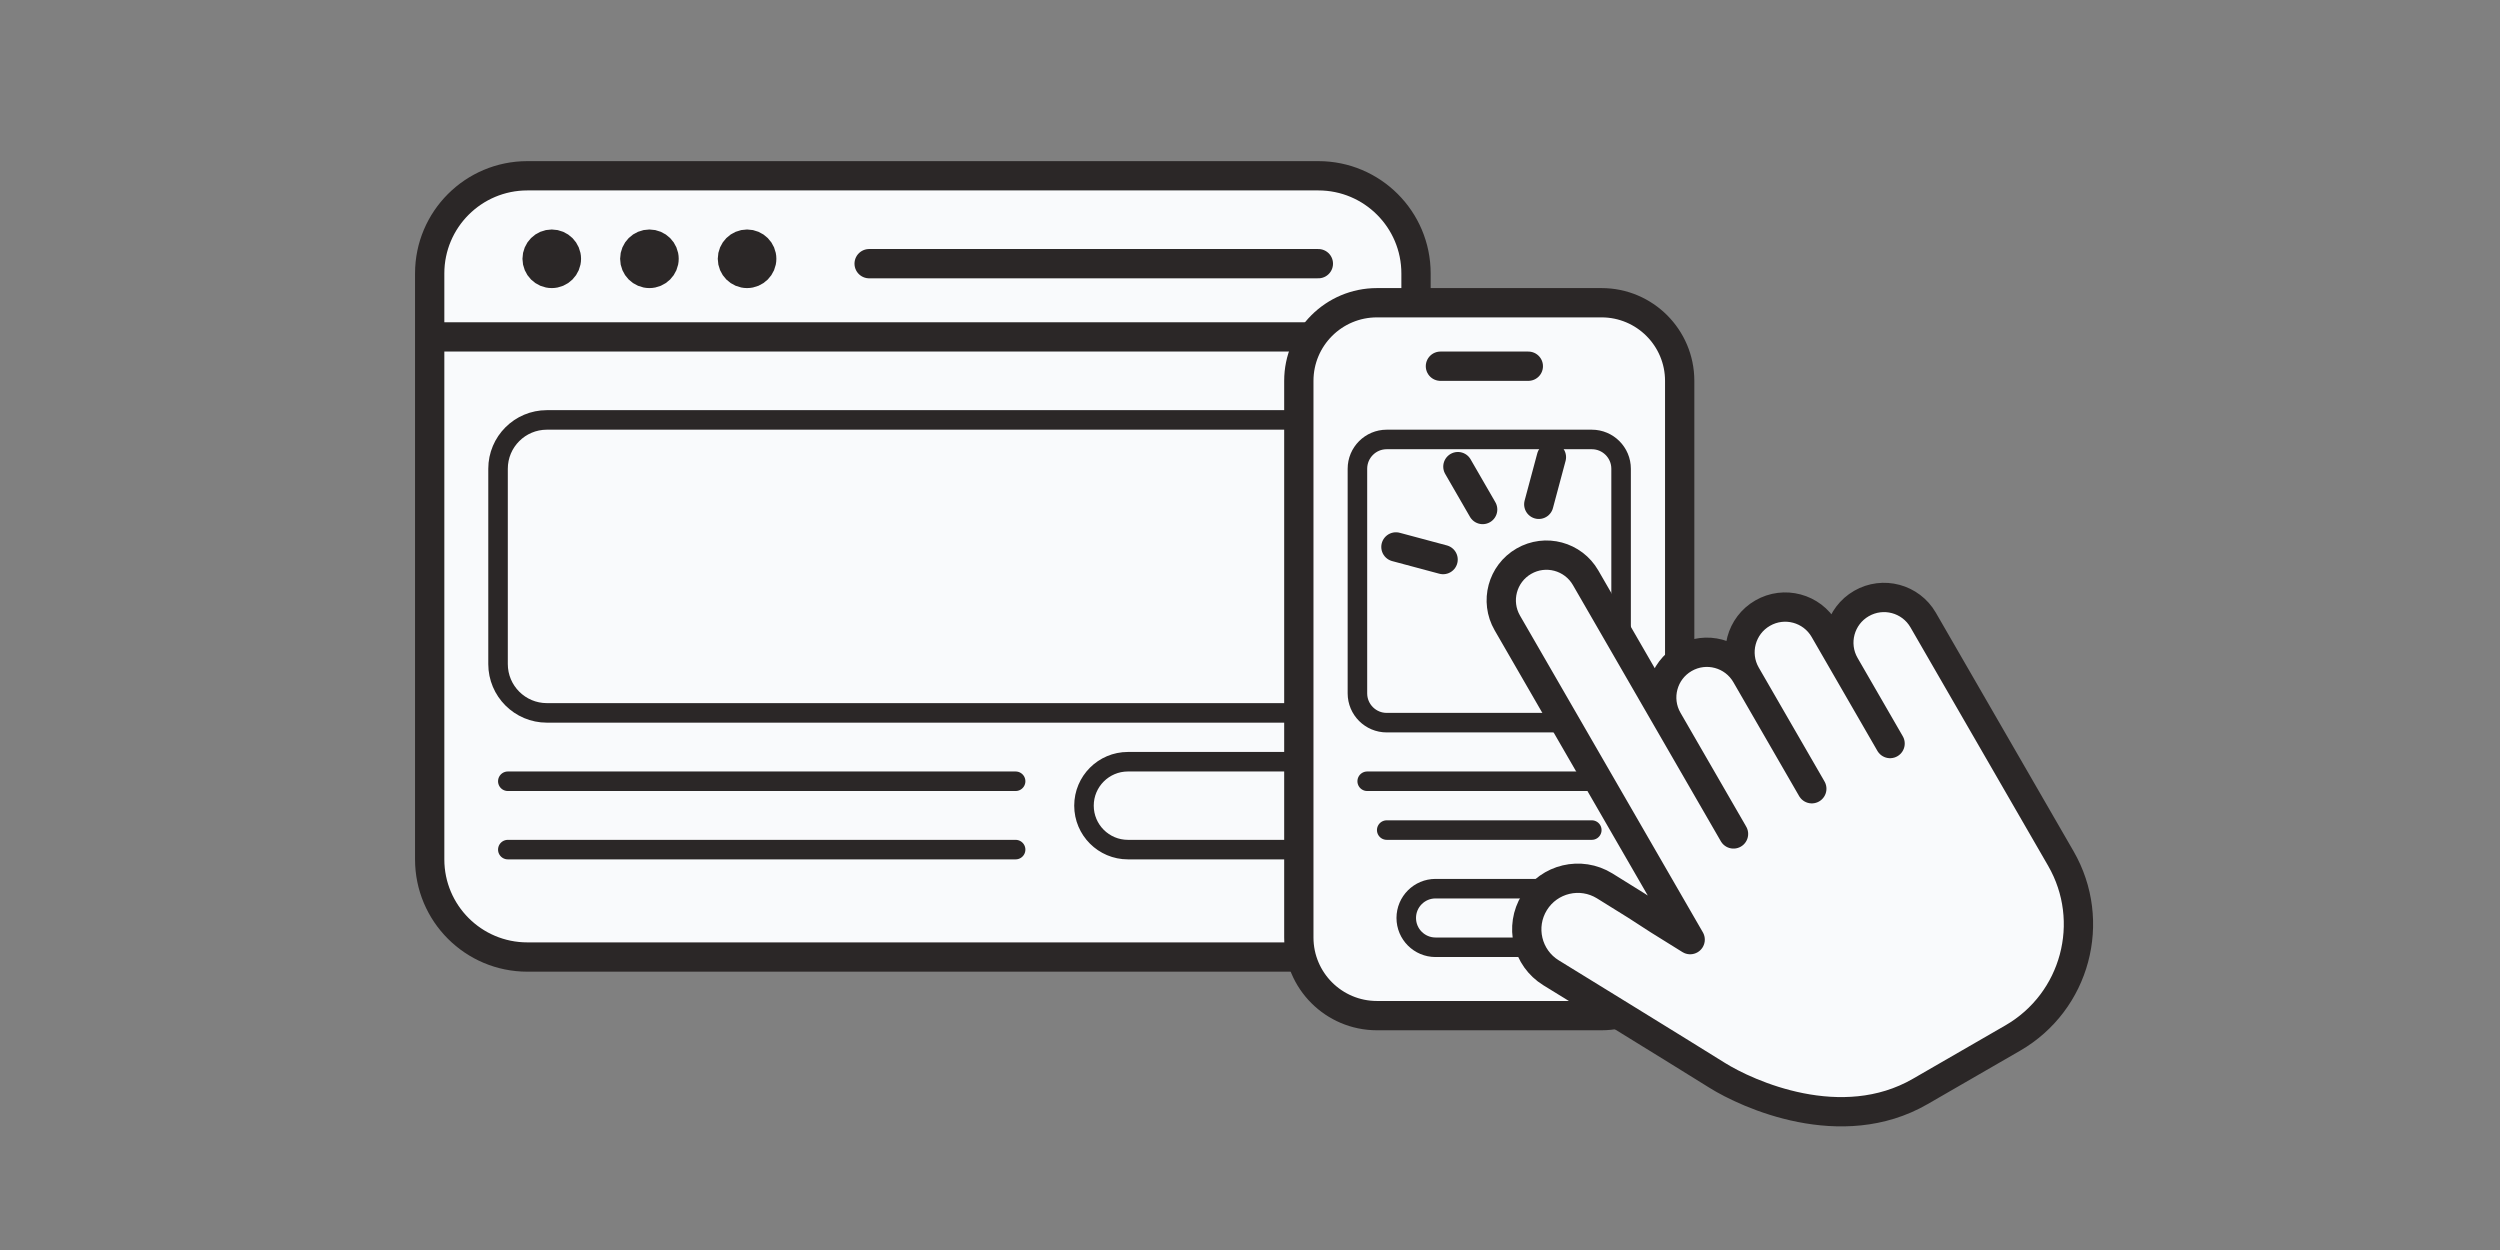 <svg width="256" height="128" viewBox="0 0 256 128" fill="none" xmlns="http://www.w3.org/2000/svg">
<rect x="0" y="0" width="256" height="128" fill="#808080" stroke="none"/>
<path d="M44 28C44 22.477 48.477 18 54 18H135C140.523 18 145 22.477 145 28V88C145 93.523 140.523 98 135 98H54C48.477 98 44 93.523 44 88V28Z" fill="#F9FAFC"/>
<path d="M58 26.5C58 27.328 57.328 28 56.5 28C55.672 28 55 27.328 55 26.5C55 25.672 55.672 25 56.5 25C57.328 25 58 25.672 58 26.5Z" fill="#F9FAFC"/>
<path d="M68 26.5C68 27.328 67.328 28 66.5 28C65.672 28 65 27.328 65 26.5C65 25.672 65.672 25 66.5 25C67.328 25 68 25.672 68 26.5Z" fill="#F9FAFC"/>
<path d="M78 26.5C78 27.328 77.328 28 76.5 28C75.672 28 75 27.328 75 26.5C75 25.672 75.672 25 76.5 25C77.328 25 78 25.672 78 26.5Z" fill="#F9FAFC"/>
<path d="M45.5 34.5L143.5 34.5M89 27H135M54 98H135C140.523 98 145 93.523 145 88V28C145 22.477 140.523 18 135 18H54C48.477 18 44 22.477 44 28V88C44 93.523 48.477 98 54 98ZM58 26.5C58 27.328 57.328 28 56.5 28C55.672 28 55 27.328 55 26.5C55 25.672 55.672 25 56.5 25C57.328 25 58 25.672 58 26.5ZM68 26.5C68 27.328 67.328 28 66.5 28C65.672 28 65 27.328 65 26.5C65 25.672 65.672 25 66.5 25C67.328 25 68 25.672 68 26.5ZM78 26.5C78 27.328 77.328 28 76.5 28C75.672 28 75 27.328 75 26.5C75 25.672 75.672 25 76.5 25C77.328 25 78 25.672 78 26.5Z" stroke="#2B2727" stroke-width="3" stroke-linecap="round" stroke-linejoin="round"/>
<path d="M52 80H104M52 87H104M56 73H132C134.761 73 137 70.761 137 68V48C137 45.239 134.761 43 132 43H56C53.239 43 51 45.239 51 48V68C51 70.761 53.239 73 56 73ZM115.5 87H132.5C134.985 87 137 84.985 137 82.5C137 80.015 134.985 78 132.5 78H115.5C113.015 78 111 80.015 111 82.5C111 84.985 113.015 87 115.5 87Z" stroke="#2B2727" stroke-width="2" stroke-linecap="round" stroke-linejoin="round"/>
<path d="M133 39C133 34.582 136.582 31 141 31H164C168.418 31 172 34.582 172 39V96C172 100.418 168.418 104 164 104H141C136.582 104 133 100.418 133 96V39Z" fill="#F9FAFC"/>
<path d="M147.5 37.5H156.5M141 104H164C168.418 104 172 100.418 172 96V39C172 34.582 168.418 31 164 31H141C136.582 31 133 34.582 133 39V96C133 100.418 136.582 104 141 104Z" stroke="#2B2727" stroke-width="3" stroke-linecap="round" stroke-linejoin="round"/>
<path d="M140 80H165M142 85H163M142 74H163C164.657 74 166 72.657 166 71V48C166 46.343 164.657 45 163 45H142C140.343 45 139 46.343 139 48V71C139 72.657 140.343 74 142 74ZM147 97H158C159.657 97 161 95.657 161 94C161 92.343 159.657 91 158 91H147C145.343 91 144 92.343 144 94C144 95.657 145.343 97 147 97Z" stroke="#2B2727" stroke-width="2" stroke-linecap="round" stroke-linejoin="round"/>
<path d="M170.781 73.735L162.366 59.16C161.087 56.946 158.257 56.188 156.043 57.466C153.83 58.744 153.071 61.574 154.349 63.788L173.073 96.218C166.438 92.123 170.951 94.808 164.316 90.713C161.859 89.196 158.637 89.958 157.12 92.416C155.604 94.873 156.366 98.095 158.824 99.612C158.824 99.612 172.656 108.118 175.813 110.098C178.971 112.078 188.577 116.417 196.626 111.769L206.1 106.299C212.54 102.582 214.746 94.347 211.028 87.907L196.933 63.494C195.655 61.28 192.825 60.522 190.611 61.8C188.397 63.078 187.639 65.909 188.917 68.122L186.813 64.478C185.535 62.265 182.705 61.506 180.491 62.785C178.277 64.062 177.519 66.893 178.797 69.107C177.519 66.893 174.688 66.135 172.475 67.413C170.261 68.691 169.502 71.521 170.781 73.735Z" fill="#F9FAFC"/>
<path d="M170.781 73.735L162.366 59.16C161.087 56.946 158.257 56.188 156.043 57.466C153.83 58.744 153.071 61.574 154.349 63.788L173.073 96.218C166.438 92.123 170.951 94.808 164.316 90.713C161.859 89.196 158.637 89.958 157.12 92.416C155.604 94.873 156.366 98.095 158.824 99.612C158.824 99.612 172.656 108.118 175.813 110.098C178.971 112.078 188.577 116.417 196.626 111.769L206.1 106.299C212.54 102.582 214.746 94.347 211.028 87.907L196.933 63.494C195.655 61.28 192.825 60.522 190.611 61.8C188.397 63.078 187.639 65.909 188.917 68.122M170.781 73.735C170.781 73.735 173.24 77.996 177.512 85.395M170.781 73.735C169.502 71.521 170.261 68.691 172.475 67.413C174.688 66.135 177.519 66.893 178.797 69.107M178.797 69.107C178.797 69.107 181.257 73.367 185.529 80.767M178.797 69.107C177.519 66.893 178.277 64.062 180.491 62.785C182.705 61.506 185.535 62.265 186.813 64.478L188.917 68.122M188.917 68.122L193.545 76.139" stroke="#2B2727" stroke-width="3" stroke-linecap="round" stroke-linejoin="round"/>
<path d="M151.824 52.174L149.288 47.782M147.773 57.3L142.943 56.006M157.571 51.643L158.865 46.814" stroke="#2B2727" stroke-width="3" stroke-linecap="round" stroke-linejoin="round"/>
</svg>
